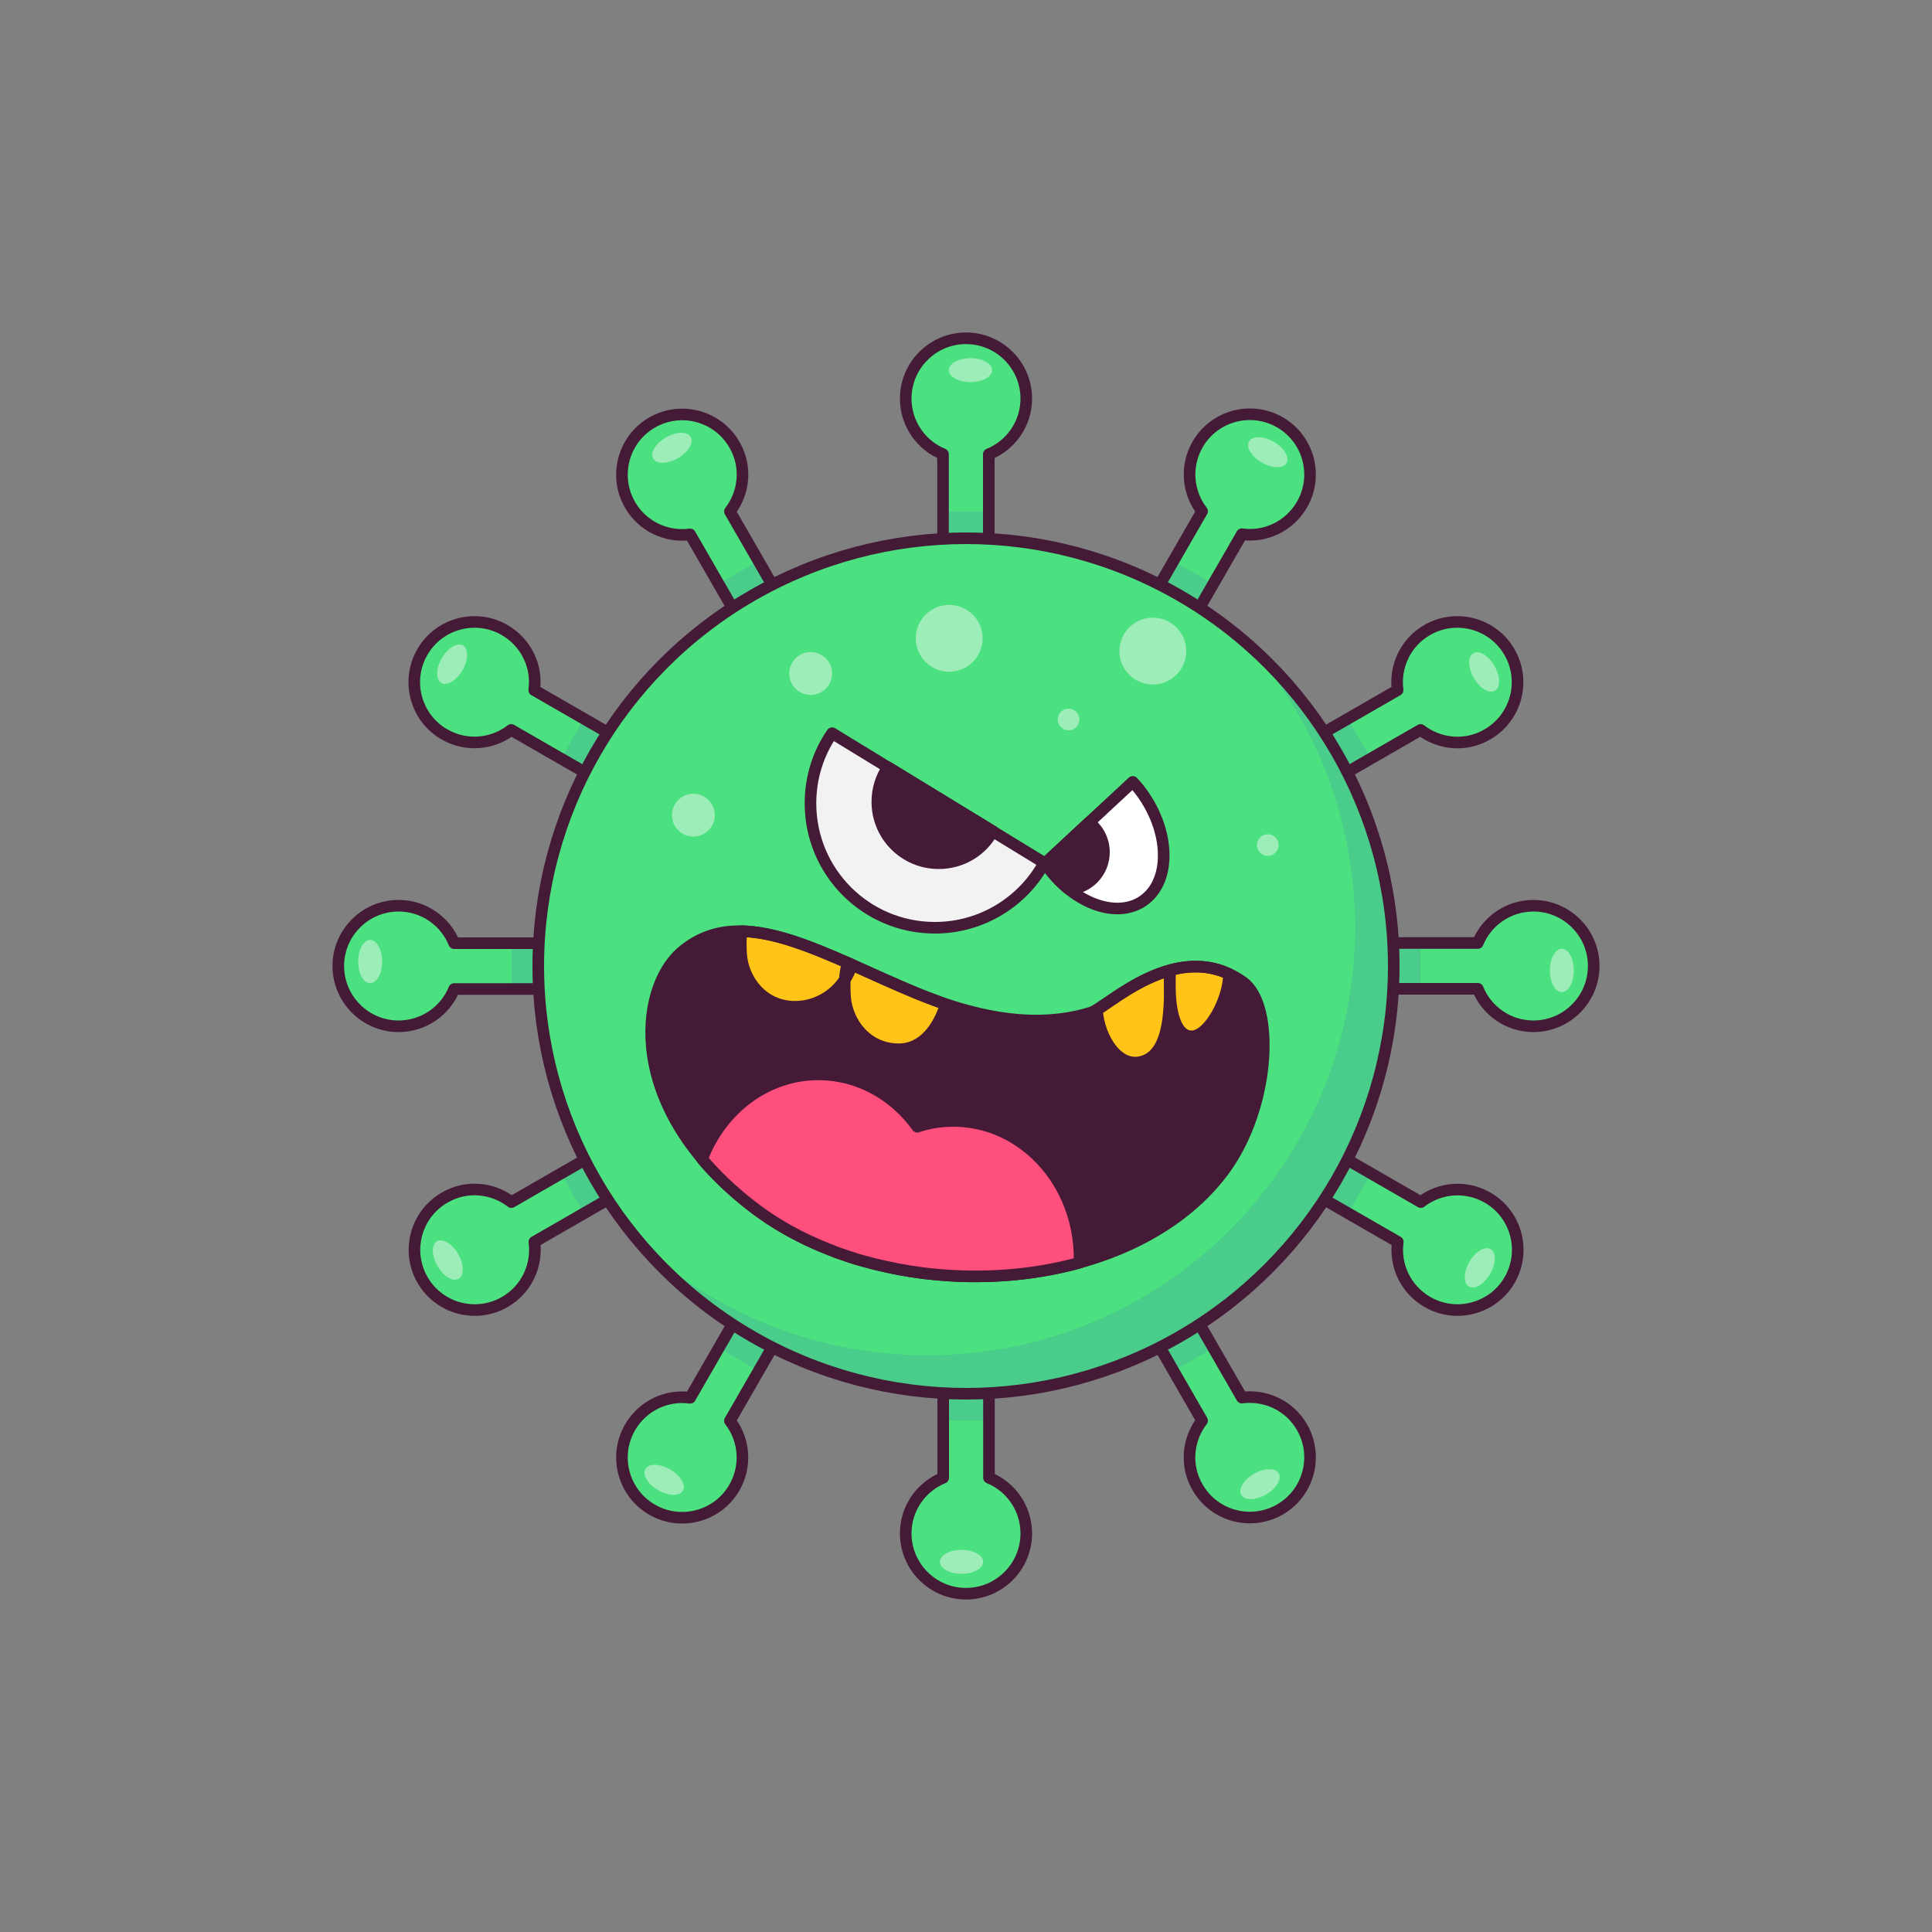 <svg width="1000" height="1000" xmlns="http://www.w3.org/2000/svg">
 <rect width="100%" height="100%" fill="#808080" stroke="none"/>
 <style type="text/css">.st0{fill:#FFFFFF;}
	.st1{fill:#E4E8EC;}
	.st2{fill:#606060;}
	.st3{fill:#4BE080;}
	.st4{fill:#4ACC8A;}
	.st5{fill:none;stroke:#441A36;stroke-width:6;stroke-linecap:round;stroke-linejoin:round;stroke-miterlimit:10;}
	.st6{fill:#9DEDB8;}
	.st7{fill:#441A36;}
	.st8{fill:#FFC417;}
	.st9{fill:#FF4F7C;}
	.st10{fill:#F2F2F2;}</style>

 <!--  -->
 <g>
  <title>background</title>
  <rect fill="none" id="canvas_background" height="602" width="802" y="-1" x="-1"/>
 </g>
 <g>
  <title>Layer 1</title>
  <g id="svg_3">
   <g id="svg_4">
    <g id="svg_5">
     <g id="svg_6">
      <path id="svg_7" d="m468.8,793.7c0,17.2 14,31.2 31.2,31.2s31.2,-14 31.2,-31.2c0,-13 -8,-24.2 -19.3,-28.8l0,-50.9l-23.7,0l0,50.9c-11.4,4.6 -19.4,15.8 -19.4,28.8z" class="st3"/>
      <rect id="svg_8" height="21.2" width="23.7" class="st4" y="714" x="488.1"/>
      <path id="svg_9" d="m468.8,793.7c0,17.2 14,31.2 31.2,31.2s31.2,-14 31.2,-31.2c0,-13 -8,-24.2 -19.3,-28.8l0,-50.9l-23.7,0l0,50.9c-11.4,4.6 -19.4,15.8 -19.4,28.8z" class="st5"/>
      <ellipse id="svg_10" ry="6.2" rx="11.2" cy="808.4" cx="497.7" class="st6"/>
     </g>
     <g id="svg_11">
      <path id="svg_12" d="m531.2,206.3c0,-17.2 -14,-31.2 -31.2,-31.2s-31.2,14 -31.2,31.2c0,13 8,24.2 19.3,28.8l0,50.9l23.7,0l0,-50.9c11.4,-4.6 19.4,-15.8 19.4,-28.8z" class="st3"/>
      <rect id="svg_13" height="21.2" width="23.7" class="st4" y="264.8" x="488.1"/>
      <path id="svg_14" d="m531.2,206.3c0,-17.2 -14,-31.2 -31.2,-31.2s-31.2,14 -31.2,31.2c0,13 8,24.2 19.3,28.8l0,50.9l23.7,0l0,-50.9c11.4,-4.6 19.4,-15.8 19.4,-28.8z" class="st5"/>
      <ellipse id="svg_15" ry="6.2" rx="11.2" cy="191.6" cx="502.3" class="st6"/>
     </g>
    </g>
    <g id="svg_16">
     <g id="svg_17">
      <path id="svg_18" d="m619.9,769.9c8.6,14.9 27.7,20 42.6,11.4s20,-27.7 11.4,-42.6c-6.5,-11.3 -19,-16.9 -31.1,-15.3l-25.4,-44.1l-20.6,11.9l25.4,44.1c-7.5,9.7 -8.9,23.4 -2.3,34.6z" class="st3"/>
      <rect id="svg_19" height="21.2" width="23.7" class="st4" transform="matrix(0.866,-0.5,0.5,0.866,-265.232,399.206) " y="683.9" x="600.4"/>
      <path id="svg_20" d="m619.9,769.9c8.6,14.9 27.7,20 42.6,11.4s20,-27.7 11.4,-42.6c-6.5,-11.3 -19,-16.9 -31.1,-15.3l-25.4,-44.1l-20.6,11.9l25.4,44.1c-7.5,9.7 -8.9,23.4 -2.3,34.6z" class="st5"/>
      <ellipse id="svg_21" ry="6.2" rx="11.2" cy="768.2" cx="652.2" class="st6" transform="matrix(0.866,-0.5,0.5,0.866,-296.724,429.035) "/>
     </g>
     <g id="svg_22">
      <path id="svg_23" d="m380.1,230.1c-8.6,-14.9 -27.7,-20 -42.6,-11.4s-20,27.7 -11.4,42.6c6.5,11.3 19,16.9 31.1,15.3l25.4,44.1l20.6,-11.9l-25.4,-44.1c7.5,-9.7 8.9,-23.4 2.3,-34.6z" class="st3"/>
      <rect id="svg_24" height="21.2" width="23.7" class="st4" transform="matrix(0.866,-0.5,0.5,0.866,-100.794,234.768) " y="294.8" x="375.8"/>
      <path id="svg_25" d="m380.1,230.1c-8.6,-14.9 -27.7,-20 -42.6,-11.4s-20,27.7 -11.4,42.6c6.5,11.3 19,16.9 31.1,15.3l25.4,44.1l20.6,-11.9l-25.4,-44.1c7.5,-9.7 8.9,-23.4 2.3,-34.6z" class="st5"/>
      <ellipse id="svg_26" ry="6.2" rx="11.2" cy="231.8" cx="347.8" class="st6" transform="matrix(0.866,-0.5,0.5,0.866,-69.302,204.94) "/>
     </g>
    </g>
    <g id="svg_27">
     <g id="svg_28">
      <path id="svg_29" d="m738.8,673.9c14.9,8.6 34,3.5 42.6,-11.4s3.5,-34 -11.4,-42.6c-11.3,-6.5 -24.9,-5.2 -34.6,2.3l-44.1,-25.4l-11.9,20.6l44.1,25.4c-1.7,12.1 4,24.5 15.3,31.1z" class="st3"/>
      <rect id="svg_30" height="21.2" width="23.7" class="st4" transform="matrix(0.5,-0.866,0.866,0.5,-183.013,907.639) " y="601.7" x="682.7"/>
      <path id="svg_31" d="m738.8,673.9c14.9,8.6 34,3.5 42.6,-11.4s3.5,-34 -11.4,-42.6c-11.3,-6.5 -24.9,-5.2 -34.6,2.3l-44.1,-25.4l-11.9,20.6l44.1,25.4c-1.7,12.1 4,24.5 15.3,31.1z" class="st5"/>
      <ellipse id="svg_32" ry="6.2" rx="11.2" cy="656.2" cx="765.9" class="st6" transform="matrix(0.5,-0.866,0.866,0.5,-185.286,991.404) "/>
     </g>
     <g id="svg_33">
      <path id="svg_34" d="m261.2,326.1c-14.9,-8.6 -34,-3.5 -42.6,11.4s-3.5,34 11.4,42.6c11.3,6.5 24.9,5.2 34.6,-2.3l44.1,25.4l11.9,-20.6l-44.1,-25.4c1.7,-12.1 -4,-24.5 -15.3,-31.1z" class="st3"/>
      <rect id="svg_35" height="21.2" width="23.7" class="st4" transform="matrix(0.5,-0.866,0.866,0.5,-183.013,458.386) " y="377.1" x="293.6"/>
      <path id="svg_36" d="m261.2,326.1c-14.9,-8.6 -34,-3.5 -42.6,11.4s-3.5,34 11.4,42.6c11.3,6.5 24.9,5.2 34.6,-2.3l44.1,25.4l11.9,-20.6l-44.1,-25.4c1.7,-12.1 -4,-24.5 -15.3,-31.1z" class="st5"/>
      <ellipse id="svg_37" ry="6.2" rx="11.2" cy="343.8" cx="234.1" class="st6" transform="matrix(0.5,-0.866,0.866,0.5,-180.74,374.621) "/>
     </g>
    </g>
    <g id="svg_38">
     <g id="svg_39">
      <path id="svg_40" d="m793.7,531.2c17.2,0 31.2,-14 31.2,-31.2s-14,-31.2 -31.2,-31.2c-13,0 -24.2,8 -28.8,19.3l-50.9,0l0,23.7l50.9,0c4.6,11.4 15.8,19.4 28.8,19.4z" class="st3"/>
      <rect id="svg_41" height="23.7" width="21.2" class="st4" y="488.1" x="714"/>
      <path id="svg_42" d="m793.7,531.2c17.2,0 31.2,-14 31.2,-31.2s-14,-31.2 -31.2,-31.2c-13,0 -24.2,8 -28.8,19.3l-50.9,0l0,23.7l50.9,0c4.6,11.4 15.8,19.4 28.8,19.4z" class="st5"/>
      <ellipse id="svg_43" ry="11.2" rx="6.2" cy="502.3" cx="808.4" class="st6"/>
     </g>
     <g id="svg_44">
      <path id="svg_45" d="m206.3,468.8c-17.2,0 -31.2,14 -31.2,31.2s14,31.2 31.2,31.2c13,0 24.2,-8 28.8,-19.3l50.9,0l0,-23.7l-50.9,0c-4.6,-11.4 -15.8,-19.4 -28.8,-19.4z" class="st3"/>
      <rect id="svg_46" height="23.7" width="21.2" class="st4" y="488.1" x="264.8"/>
      <path id="svg_47" d="m206.3,468.8c-17.2,0 -31.2,14 -31.2,31.2s14,31.2 31.2,31.2c13,0 24.2,-8 28.8,-19.3l50.9,0l0,-23.7l-50.9,0c-4.6,-11.4 -15.8,-19.4 -28.8,-19.4z" class="st5"/>
      <ellipse id="svg_48" ry="11.2" rx="6.2" cy="497.7" cx="191.6" class="st6"/>
     </g>
    </g>
    <g id="svg_49">
     <g id="svg_50">
      <path id="svg_51" d="m769.9,380.1c14.9,-8.6 20,-27.7 11.4,-42.6s-27.7,-20 -42.6,-11.4c-11.3,6.5 -16.9,19 -15.3,31.1l-44.1,25.4l11.9,20.6l44.1,-25.4c9.7,7.5 23.4,8.9 34.6,2.3z" class="st3"/>
      <rect id="svg_52" height="23.7" width="21.2" class="st4" transform="matrix(0.866,-0.5,0.5,0.866,-100.794,399.206) " y="375.8" x="683.9"/>
      <path id="svg_53" d="m769.9,380.1c14.9,-8.6 20,-27.7 11.4,-42.6s-27.7,-20 -42.6,-11.4c-11.3,6.5 -16.9,19 -15.3,31.1l-44.1,25.4l11.9,20.6l44.1,-25.4c9.7,7.5 23.4,8.9 34.6,2.3z" class="st5"/>
      <ellipse id="svg_54" ry="11.2" rx="6.2" cy="347.8" cx="768.2" class="st6" transform="matrix(0.866,-0.5,0.5,0.866,-70.965,430.699) "/>
     </g>
     <g id="svg_55">
      <path id="svg_56" d="m230.1,619.9c-14.9,8.6 -20,27.7 -11.4,42.6s27.7,20 42.6,11.4c11.3,-6.5 16.9,-19 15.3,-31.1l44.1,-25.4l-11.9,-20.6l-44.1,25.4c-9.7,-7.5 -23.4,-8.9 -34.6,-2.3z" class="st3"/>
      <rect id="svg_57" height="23.7" width="21.2" class="st4" transform="matrix(0.866,-0.5,0.5,0.866,-265.232,234.768) " y="600.4" x="294.8"/>
      <path id="svg_58" d="m230.1,619.9c-14.9,8.6 -20,27.7 -11.4,42.6s27.7,20 42.6,11.4c11.3,-6.5 16.9,-19 15.3,-31.1l44.1,-25.4l-11.9,-20.6l-44.1,25.4c-9.7,-7.5 -23.4,-8.9 -34.6,-2.3z" class="st5"/>
      <ellipse id="svg_59" ry="11.2" rx="6.2" cy="652.2" cx="231.8" class="st6" transform="matrix(0.866,-0.5,0.5,0.866,-295.06,203.276) "/>
     </g>
    </g>
    <g id="svg_60">
     <g id="svg_61">
      <path id="svg_62" d="m673.9,261.2c8.6,-14.9 3.5,-34 -11.4,-42.6s-34,-3.5 -42.6,11.4c-6.5,11.3 -5.2,24.9 2.3,34.6l-25.4,44.1l20.6,11.9l25.4,-44.1c12.1,1.7 24.5,-4 31.1,-15.3z" class="st3"/>
      <rect id="svg_63" height="23.7" width="21.2" class="st4" transform="matrix(0.5,-0.866,0.866,0.5,41.614,683.013) " y="293.6" x="601.7"/>
      <path id="svg_64" d="m673.9,261.2c8.6,-14.9 3.5,-34 -11.4,-42.6s-34,-3.5 -42.6,11.4c-6.5,11.3 -5.2,24.9 2.3,34.6l-25.4,44.1l20.6,11.9l25.4,-44.1c12.1,1.7 24.5,-4 31.1,-15.3z" class="st5"/>
      <ellipse id="svg_65" ry="11.2" rx="6.2" cy="234.1" cx="656.2" class="st6" transform="matrix(0.5,-0.866,0.866,0.5,125.379,685.285) "/>
     </g>
     <g id="svg_66">
      <path id="svg_67" d="m326.1,738.8c-8.6,14.9 -3.5,34 11.4,42.6s34,3.5 42.6,-11.4c6.5,-11.3 5.2,-24.9 -2.3,-34.6l25.4,-44.1l-20.6,-11.9l-25.4,44.1c-12.1,-1.7 -24.5,4 -31.1,15.3z" class="st3"/>
      <rect id="svg_68" height="23.7" width="21.2" class="st4" transform="matrix(0.5,-0.866,0.866,0.5,-407.639,683.013) " y="682.7" x="377.1"/>
      <path id="svg_69" d="m326.1,738.8c-8.6,14.9 -3.5,34 11.4,42.6s34,3.5 42.6,-11.4c6.5,-11.3 5.2,-24.9 -2.3,-34.6l25.4,-44.1l-20.6,-11.9l-25.4,44.1c-12.1,-1.7 -24.5,4 -31.1,15.3z" class="st5"/>
      <ellipse id="svg_70" ry="11.2" rx="6.2" cy="765.9" cx="343.8" class="st6" transform="matrix(0.5,-0.866,0.866,0.5,-491.405,680.74) "/>
     </g>
    </g>
   </g>
   <g id="svg_71">
    <circle id="svg_72" r="221.4" cy="500" cx="500" class="st3"/>
    <path id="svg_73" d="m646,333.6c34.5,39 55.4,90.3 55.4,146.5c0,122.3 -99.1,221.4 -221.4,221.4c-55.9,0 -107,-20.8 -146,-55c40.6,45.9 99.9,74.8 165.9,74.8c122.3,0 221.4,-99.1 221.4,-221.4c0.1,-66.2 -29.1,-125.7 -75.3,-166.3z" class="st4"/>
    <circle id="svg_74" r="221.4" cy="500" cx="500" class="st5"/>
    <g id="svg_75">
     <path id="svg_76" d="m352.7,492.9c-21.9,18.9 -29.5,80.1 36.1,131c71,55.1 195.7,47.5 244.4,-17.7c24.6,-33 26.9,-86 10.1,-97.9c-33.7,-24 -70.2,13.2 -78.6,15.8c-20.4,6.3 -48.5,7 -88.9,-9.5c-49.1,-20 -92,-48.5 -123.1,-21.7z" class="st7"/>
     <path id="svg_77" d="m475.8,514.7c-12.8,-5.2 -25.1,-11 -36.9,-16.2c-1.5,3.8 -2,9.3 -1.5,17.4c0.9,13.2 11.1,27.2 27.8,27.2c13,0 20.9,-11.9 24.3,-23.2c-4.3,-1.6 -8.9,-3.3 -13.7,-5.2z" class="st8"/>
     <path id="svg_78" d="m411.5,521.1c14.8,0 26.2,-10.6 29.4,-21.8c-20.8,-9.2 -40,-17 -57.1,-17.3c-0.4,3.2 -0.5,7.1 -0.2,11.9c0.9,13.2 11.1,27.2 27.9,27.2z" class="st8"/>
     <path id="svg_79" d="m592.1,549.2c14.4,-5.1 13.4,-30.1 13.4,-44.9c0,-0.7 0,-1.4 0,-2c-16.6,4.6 -30.7,16.1 -37.7,20.4c0.9,14.4 11,31.2 24.3,26.5z" class="st8"/>
     <path id="svg_80" d="m636.1,504.1c-10.4,-4.8 -20.9,-4.5 -30.5,-1.9c0,0.6 -0.1,1.3 -0.1,2.1c-0.7,22.5 4.1,32.1 11.3,32.1c9.3,-0.1 19.3,-19.6 19.3,-32.3z" class="st8"/>
     <path id="svg_81" d="m475.8,514.7c-12.8,-5.2 -25.1,-11 -36.9,-16.2c-1.5,3.8 -2,9.3 -1.5,17.4c0.9,13.2 11.1,27.2 27.8,27.2c13,0 20.9,-11.9 24.3,-23.2c-4.3,-1.6 -8.9,-3.3 -13.7,-5.2z" class="st5"/>
     <path id="svg_82" d="m411.5,521.1c14.8,0 26.2,-10.6 29.4,-21.8c-20.8,-9.2 -40,-17 -57.1,-17.3c-0.4,3.2 -0.5,7.1 -0.2,11.9c0.9,13.2 11.1,27.2 27.9,27.2z" class="st5"/>
     <path id="svg_83" d="m592.1,549.2c14.4,-5.1 13.4,-30.1 13.4,-44.9c0,-0.7 0,-1.4 0,-2c-16.6,4.6 -30.7,16.1 -37.7,20.4c0.9,14.4 11,31.2 24.3,26.5z" class="st5"/>
     <path id="svg_84" d="m636.1,504.1c-10.4,-4.8 -20.9,-4.5 -30.5,-1.9c0,0.6 -0.1,1.3 -0.1,2.1c-0.7,22.5 4.1,32.1 11.3,32.1c9.3,-0.1 19.3,-19.6 19.3,-32.3z" class="st5"/>
     <path id="svg_85" d="m352.7,492.9c-21.9,18.9 -29.5,80.1 36.1,131c71,55.1 195.7,47.5 244.4,-17.7c24.6,-33 26.9,-86 10.1,-97.9c-33.7,-24 -70.2,13.2 -78.6,15.8c-20.4,6.3 -48.5,7 -88.9,-9.5c-49.1,-20 -92,-48.5 -123.1,-21.7z" class="st5"/>
     <path id="svg_86" d="m493.5,580.2c-6.5,0 -12.8,1 -18.7,3c-11.9,-16.5 -30.4,-27.1 -51.2,-27.1c-27.1,0 -50.4,18.1 -60.2,43.8c6.8,8.1 15.2,16.2 25.3,24.1c11.9,9.3 25.4,16.8 39.8,22.5c0,0 0,0 0,0c0.9,0.3 1.8,0.7 2.6,1c0.4,0.2 0.8,0.3 1.2,0.5c1.6,0.6 3.3,1.2 4.9,1.7c0.5,0.2 1.1,0.4 1.7,0.6c1.5,0.5 3.1,1 4.6,1.5c0.3,0.1 0.5,0.2 0.8,0.2c1.7,0.5 3.4,1 5.1,1.4c0.5,0.1 1,0.3 1.5,0.4c1.8,0.5 3.6,0.9 5.4,1.3c0.1,0 0.3,0.1 0.4,0.1c1.7,0.4 3.5,0.8 5.2,1.1c0.4,0.1 0.9,0.2 1.3,0.3c1.8,0.4 3.7,0.7 5.6,1c0.2,0 0.3,0.1 0.5,0.1c1.7,0.3 3.5,0.6 5.3,0.8c0.4,0.1 0.8,0.1 1.2,0.2c1.9,0.3 3.8,0.5 5.7,0.7c0.1,0 0.1,0 0.2,0c0,0 0,0 0,0c26.1,2.8 52.8,0.9 77,-5.8c0,-0.8 0.1,-1.7 0.1,-2.5c-0.2,-39.2 -29.3,-70.9 -65.3,-70.9z" class="st9"/>
     <path id="svg_87" d="m493.5,580.2c-6.5,0 -12.8,1 -18.7,3c-11.9,-16.5 -30.4,-27.1 -51.2,-27.1c-27.1,0 -50.4,18.1 -60.2,43.8c6.8,8.1 15.2,16.2 25.3,24.1c11.9,9.3 25.4,16.8 39.8,22.5c0,0 0,0 0,0c0.9,0.3 1.8,0.7 2.6,1c0.4,0.2 0.8,0.3 1.2,0.5c1.6,0.6 3.3,1.2 4.9,1.7c0.5,0.2 1.1,0.4 1.7,0.6c1.5,0.5 3.1,1 4.6,1.5c0.3,0.1 0.5,0.2 0.8,0.2c1.7,0.5 3.4,1 5.1,1.4c0.5,0.1 1,0.3 1.5,0.4c1.8,0.5 3.6,0.9 5.4,1.3c0.1,0 0.3,0.1 0.4,0.1c1.7,0.4 3.5,0.8 5.2,1.1c0.4,0.1 0.9,0.2 1.3,0.3c1.8,0.4 3.7,0.7 5.6,1c0.2,0 0.3,0.1 0.5,0.1c1.7,0.3 3.5,0.6 5.3,0.8c0.4,0.1 0.8,0.1 1.2,0.2c1.9,0.3 3.8,0.5 5.7,0.7c0.1,0 0.1,0 0.2,0c0,0 0,0 0,0c26.1,2.8 52.8,0.9 77,-5.8c0,-0.8 0.1,-1.7 0.1,-2.5c-0.2,-39.2 -29.3,-70.9 -65.3,-70.9z" class="st5"/>
    </g>
    <path id="svg_88" d="m430.7,379.5c-7.1,10.3 -11.2,22.8 -11.2,36.3c0,35.6 28.8,64.4 64.4,64.4c24.4,0 45.7,-13.6 56.6,-33.6l-109.8,-67.1z" class="st10"/>
    <path id="svg_89" d="m430.7,379.5c-7.1,10.3 -11.2,22.8 -11.2,36.3c0,35.6 28.8,64.4 64.4,64.4c24.4,0 45.7,-13.6 56.6,-33.6l-109.8,-67.1z" class="st5"/>
    <path id="svg_90" d="m459.6,397.1c-3.5,5.1 -5.5,11.3 -5.5,17.9c0,17.6 14.2,31.8 31.8,31.8c12.1,0 22.6,-6.7 27.9,-16.6l-54.2,-33.1z" class="st5"/>
    <path id="svg_91" d="m592.3,412.2c-1.8,-2.7 -3.8,-5.2 -6,-7.5l-45.3,42.1c13.8,20.4 36.4,29.1 50.5,19.6s14.5,-33.8 0.8,-54.2z" class="st0"/>
    <path id="svg_92" d="m592.3,412.2c-1.8,-2.7 -3.8,-5.2 -6,-7.5l-45.3,42.1c13.8,20.4 36.4,29.1 50.5,19.6s14.5,-33.8 0.8,-54.2z" class="st5"/>
    <path id="svg_93" d="m459.6,397.1c-3.5,5.1 -5.5,11.3 -5.5,17.9c0,17.6 14.2,31.8 31.8,31.8c12.1,0 22.6,-6.7 27.9,-16.6l-54.2,-33.1z" class="st7"/>
    <path id="svg_94" d="m553.3,460.3c10.1,-0.6 18.1,-8.9 18.1,-19.2c0,-6.3 -3,-11.9 -7.7,-15.4l-22.7,21.1c3.6,5.4 7.8,9.9 12.3,13.5z" class="st7"/>
    <path id="svg_95" d="m553.3,460.3c10.1,-0.6 18.1,-8.9 18.1,-19.2c0,-6.3 -3,-11.9 -7.7,-15.4l-22.7,21.1c3.6,5.4 7.8,9.9 12.3,13.5z" class="st5"/>
    <circle id="svg_96" r="17.3" cy="330.4" cx="491.3" class="st6"/>
    <circle id="svg_97" r="17.3" cy="337" cx="596.7" class="st6"/>
    <circle id="svg_98" r="11.1" cy="348.6" cx="419.6" class="st6"/>
    <circle id="svg_99" r="11.1" cy="421.9" cx="358.9" class="st6"/>
    <circle id="svg_100" r="5.6" cy="437.4" cx="656.2" class="st6"/>
    <circle id="svg_101" r="5.6" cy="372.4" cx="553.1" class="st6"/>
   </g>
  </g>
 </g>
</svg>